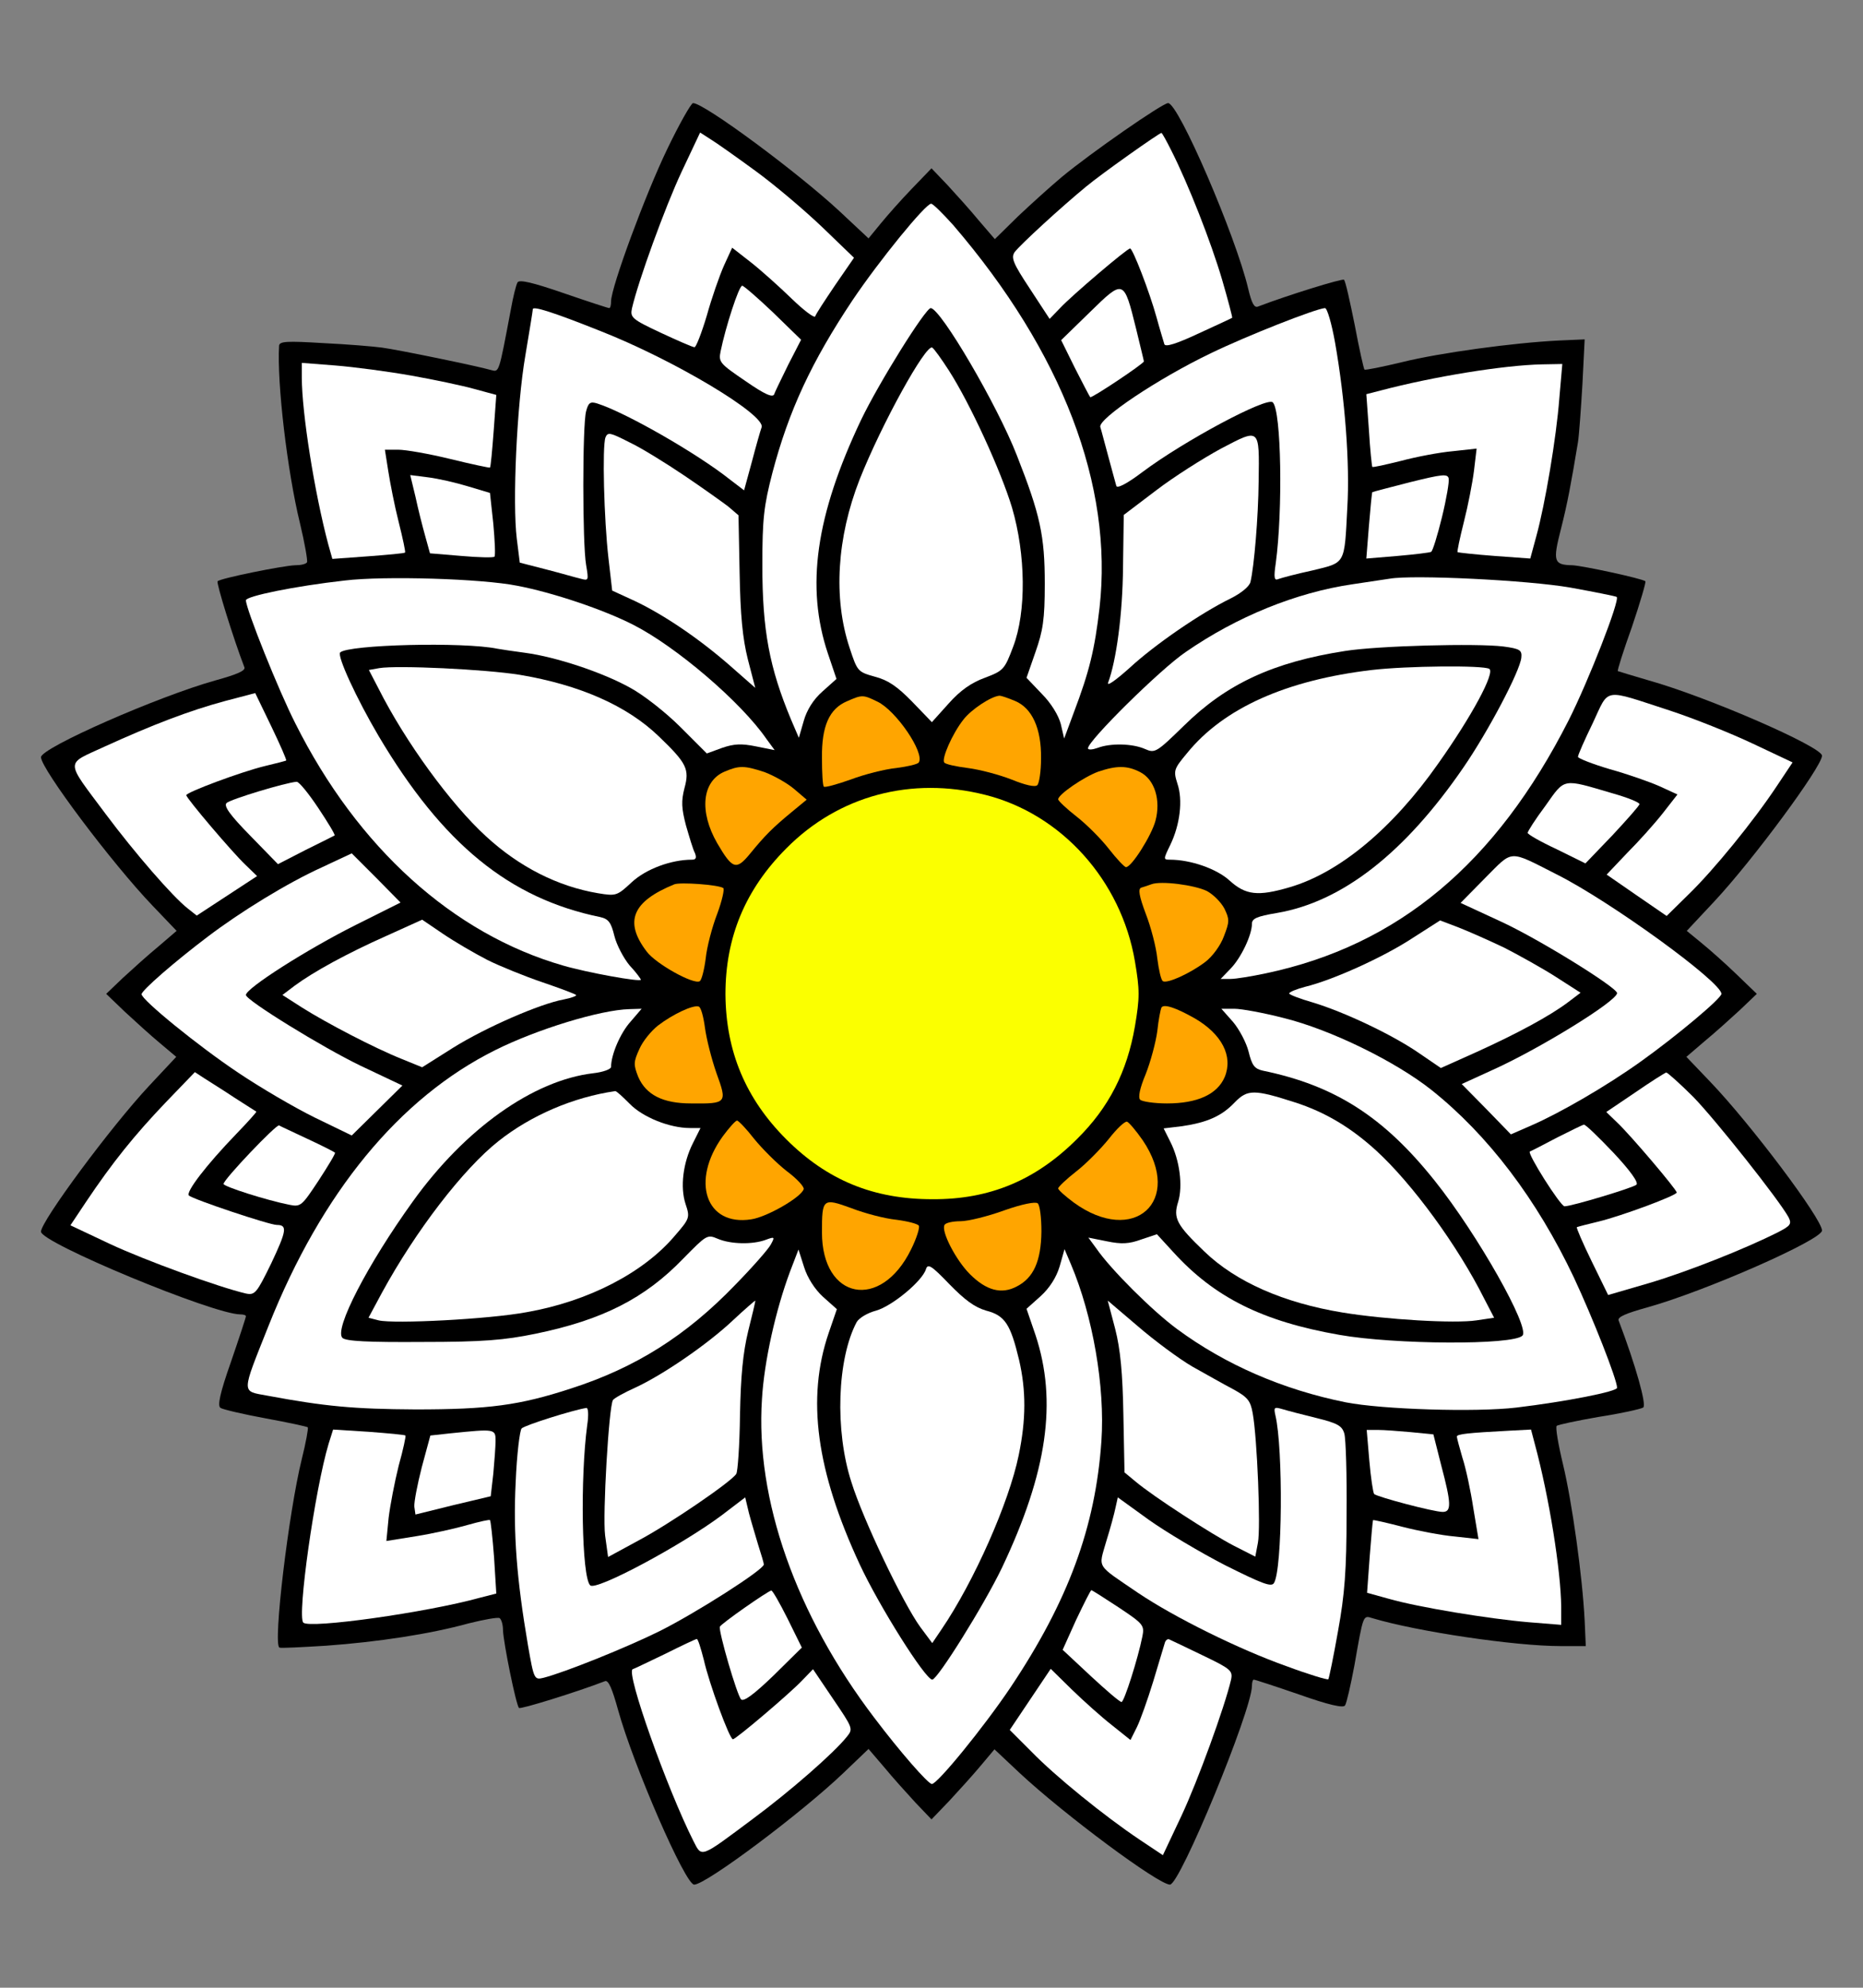 <svg version="1.1" xmlns="http://www.w3.org/2000/svg" xmlns:xlink="http://www.w3.org/1999/xlink" width="768" height="819.188"><rect width="100%" height="100%" fill="#808080" stroke="none"/><defs><clipPath id="clip-1"><rect x="0" y="16.663" transform="scale(1.536,1.536)" width="500" height="500" fill="none"/></clipPath></defs><g fill="none" fill-rule="nonzero" stroke="none" stroke-width="1" stroke-linecap="butt" stroke-linejoin="miter" stroke-miterlimit="10" stroke-dasharray="" stroke-dashoffset="0" font-family="none" font-weight="none" font-size="none" text-anchor="none" style="mix-blend-mode: normal"><g clip-path="url(#clip-1)"><g><path d="M274.944,61.69c-8.755,18.125 -23.04,56.678 -23.04,62.515c0,1.536 -0.307,2.765 -0.768,2.765c-0.461,0 -8.909,-2.765 -18.739,-6.144c-12.902,-4.454 -18.278,-5.683 -19.046,-4.454c-0.614,1.075 -1.843,5.99 -2.765,11.213c-5.069,26.726 -4.762,25.805 -8.294,24.883c-5.222,-1.536 -37.939,-8.294 -44.851,-9.216c-3.379,-0.461 -14.285,-1.382 -24.115,-1.843c-15.053,-0.922 -18.125,-0.768 -18.278,1.075c-0.922,15.206 3.379,51.763 8.602,73.114c1.997,8.294 3.226,15.514 2.918,16.128c-0.461,0.768 -2.611,1.229 -4.915,1.229c-4.915,0.154 -30.874,5.376 -31.949,6.605c-0.614,0.614 6.451,23.501 11.059,35.482c0.461,1.382 -3.072,2.918 -11.981,5.376c-23.654,6.605 -71.885,27.802 -71.885,31.642c0,4.762 29.184,43.622 45.926,61.133l9.984,10.445l-7.526,6.451c-4.301,3.533 -10.752,9.37 -14.592,12.902l-6.912,6.605l7.68,7.373c4.301,3.994 10.752,9.83 14.438,12.902l6.758,5.683l-11.213,11.981c-15.667,16.742 -44.544,55.757 -44.544,60.058c0,4.608 71.117,34.099 82.176,34.099c1.229,0 2.304,0.307 2.304,0.768c0,0.461 -2.765,8.909 -6.144,18.739c-4.608,13.056 -5.683,18.278 -4.301,19.046c0.922,0.614 9.37,2.611 18.586,4.301c9.216,1.69 17.05,3.379 17.357,3.686c0.307,0.307 -0.768,6.298 -2.458,13.056c-5.376,21.658 -11.981,76.493 -9.216,77.722c0.461,0.307 9.062,-0.154 19.2,-0.768c21.197,-1.536 42.701,-4.762 58.829,-9.216c6.144,-1.536 11.981,-2.611 12.749,-2.15c0.768,0.614 1.382,2.765 1.382,5.069c0.154,4.915 5.376,30.874 6.605,31.949c0.614,0.614 23.501,-6.451 35.482,-11.059c1.382,-0.461 2.918,3.072 5.376,11.981c6.298,22.733 27.648,71.885 31.334,71.885c4.915,0 44.39,-29.645 61.44,-45.926l10.445,-9.984l6.451,7.526c3.533,4.301 9.37,10.752 12.902,14.592l6.605,6.912l7.373,-7.68c3.994,-4.301 9.83,-10.752 12.902,-14.438l5.683,-6.758l10.291,9.677c18.432,17.203 57.293,46.08 62.054,46.08c4.147,0 33.638,-71.578 33.792,-81.869c0,-1.382 0.307,-2.611 0.768,-2.611c0.461,0 8.909,2.765 18.739,6.144c12.134,4.301 18.278,5.683 18.893,4.454c0.614,-0.922 2.304,-8.294 3.84,-16.435c3.686,-21.043 3.533,-20.736 7.373,-19.507c18.432,5.53 58.829,11.52 77.568,11.52h10.445l-0.461,-10.445c-0.922,-18.432 -5.222,-48.998 -8.909,-64.358c-1.997,-8.294 -3.226,-15.514 -2.611,-15.974c0.614,-0.461 8.448,-2.15 17.357,-3.686c9.062,-1.382 17.203,-3.226 18.278,-3.84c1.536,-0.922 -3.072,-17.357 -10.138,-35.942c-0.461,-1.382 3.072,-2.918 11.981,-5.376c23.654,-6.605 71.885,-27.802 71.885,-31.642c0,-4.762 -29.184,-43.622 -45.926,-61.133l-9.984,-10.445l7.526,-6.451c4.301,-3.533 10.752,-9.37 14.592,-12.902l6.912,-6.605l-8.448,-8.141c-4.608,-4.454 -11.213,-10.291 -14.438,-12.902l-5.99,-4.915l11.213,-11.981c15.974,-17.05 44.544,-55.757 44.544,-60.211c0,-3.686 -47.309,-24.269 -71.424,-31.027c-6.758,-1.997 -12.442,-3.686 -12.749,-3.84c-0.307,-0.154 2.304,-8.448 5.837,-18.278c3.379,-9.984 5.837,-18.432 5.53,-18.739c-1.075,-1.075 -25.958,-6.451 -30.106,-6.605c-7.68,-0.154 -8.141,-1.536 -4.762,-14.746c2.765,-10.906 4.147,-18.432 7.066,-35.942c0.461,-2.918 1.229,-13.67 1.843,-23.962l0.922,-18.432l-10.598,0.461c-18.739,0.922 -49.152,5.069 -64.666,8.909c-8.294,1.997 -15.206,3.379 -15.514,3.072c-0.307,-0.307 -2.15,-8.448 -3.994,-18.278c-1.997,-9.83 -3.84,-18.278 -4.454,-18.739c-0.614,-0.614 -23.04,6.298 -35.482,11.059c-1.536,0.614 -2.611,-1.536 -3.994,-7.373c-5.069,-21.504 -28.723,-76.493 -33.024,-76.493c-2.304,0 -31.949,20.582 -43.776,30.413c-4.608,3.84 -12.749,11.213 -18.125,16.282l-9.523,9.37l-6.605,-7.68c-3.533,-4.301 -9.37,-10.752 -12.902,-14.592l-6.605,-6.912l-8.141,8.448c-4.454,4.608 -10.291,11.213 -12.902,14.438l-4.915,5.99l-11.981,-11.213c-17.203,-15.974 -55.757,-44.544 -60.365,-44.544c-0.768,0 -5.683,8.602 -10.752,19.2z" fill="#000000"/><path d="M311.654,70.599c7.987,5.837 20.275,16.282 27.494,23.194l12.902,12.442l-7.834,11.366c-4.147,6.144 -7.987,11.981 -8.141,12.749c-0.307,0.922 -4.762,-2.458 -9.677,-7.219c-5.069,-4.915 -12.595,-11.674 -16.896,-15.053l-7.68,-5.99l-3.379,7.373c-1.843,4.147 -5.069,13.363 -7.066,20.582c-2.15,7.219 -4.454,13.056 -5.069,13.056c-0.768,0 -7.066,-2.765 -13.978,-5.99c-11.827,-5.53 -12.595,-6.298 -11.827,-9.984c2.611,-11.366 13.67,-41.779 20.429,-56.218l7.68,-16.282l4.301,2.765c2.304,1.382 10.752,7.373 18.739,13.21z" fill="#ffffff"/><path d="M482.918,62.151c6.912,13.67 16.282,37.478 20.89,53.146c2.458,8.448 4.301,15.514 4.147,15.667c-0.154,0.154 -6.451,3.072 -13.824,6.451c-9.216,4.301 -13.67,5.683 -14.131,4.454c-0.307,-1.075 -1.843,-5.99 -3.226,-11.059c-2.918,-10.598 -9.83,-28.416 -10.906,-28.416c-1.229,0 -23.808,19.2 -28.723,24.422l-4.454,4.608l-8.141,-12.442c-6.912,-10.445 -7.834,-12.749 -6.298,-15.053c2.304,-3.072 19.2,-18.586 29.491,-27.034c6.451,-5.376 29.952,-21.965 31.027,-22.118c0.307,0 2.15,3.379 4.147,7.373z" fill="#ffffff"/><path d="M392.909,92.717c45.005,52.378 66.048,107.366 60.365,157.747c-1.997,17.203 -4.147,26.112 -10.598,43.162l-3.994,10.752l-1.382,-5.99c-0.922,-3.533 -3.994,-8.602 -7.834,-12.442l-6.298,-6.605l3.686,-10.598c3.072,-8.755 3.84,-13.363 3.84,-28.109c0,-19.814 -1.843,-28.416 -11.52,-52.992c-8.141,-20.89 -31.334,-60.365 -35.482,-60.672c-2.15,0 -21.35,30.72 -28.723,46.08c-18.739,39.475 -22.886,68.813 -13.67,96.307l3.533,10.445l-5.837,5.222c-3.686,3.226 -6.451,7.68 -7.68,12.134l-1.997,6.912l-3.226,-7.526c-8.909,-21.35 -11.827,-36.71 -11.827,-63.59c0,-19.2 0.614,-24.422 4.147,-38.093c6.758,-25.651 16.128,-45.773 33.024,-71.117c11.059,-16.435 30.106,-39.782 32.41,-39.782c0.768,0 4.762,3.994 9.062,8.755z" fill="#ffffff"/><path d="M318.72,128.813l11.52,11.213l-5.222,10.138c-2.765,5.683 -5.53,11.213 -5.837,12.288c-0.614,1.536 -3.84,0.154 -11.827,-5.376c-10.598,-7.219 -11.213,-7.834 -10.291,-12.288c1.997,-9.83 7.526,-27.034 8.909,-27.034c0.614,0 6.451,5.069 12.749,11.059z" fill="#ffffff"/><path d="M468.326,135.418c1.69,7.066 3.226,13.21 3.226,13.517c0,0.922 -21.658,15.36 -22.118,14.746c-0.307,-0.307 -3.072,-5.683 -6.298,-11.981l-5.683,-11.52l11.827,-11.52c13.978,-13.67 13.978,-13.67 19.046,6.758z" fill="#ffffff"/><path d="M247.296,136.339c30.566,11.981 68.506,34.714 66.662,39.782c-0.461,1.229 -2.304,7.68 -3.994,14.131l-3.226,11.827l-5.837,-4.454c-13.517,-10.752 -43.008,-27.648 -54.682,-31.334c-2.918,-0.922 -3.686,-0.307 -4.608,3.226c-1.536,5.53 -1.536,54.528 0,63.283c1.075,6.451 1.075,6.605 -2.304,5.683c-1.997,-0.461 -8.294,-2.304 -14.285,-3.84l-10.752,-2.765l-1.229,-9.83c-1.843,-14.899 0,-55.142 3.533,-75.571c1.69,-9.984 3.072,-18.586 3.072,-19.046c0,-1.382 7.987,1.075 27.648,8.909z" fill="#ffffff"/><path d="M550.349,141.101c4.147,23.501 6.144,50.074 5.069,68.045c-1.229,23.808 -0.614,22.579 -14.438,25.958c-6.451,1.382 -12.749,3.072 -13.978,3.533c-1.69,0.768 -1.997,-0.461 -1.075,-6.605c2.918,-21.658 2.304,-62.669 -1.229,-66.202c-2.304,-2.458 -36.557,15.821 -53.76,28.723c-6.298,4.762 -10.445,6.912 -10.752,5.683c-0.307,-0.922 -1.69,-6.298 -3.226,-11.827c-1.536,-5.53 -2.918,-11.059 -3.379,-12.442c-0.922,-3.379 23.808,-19.968 45.619,-30.413c14.899,-7.219 43.008,-18.278 47.002,-18.586c0.922,0 2.765,6.451 4.147,14.131z" fill="#ffffff"/><path d="M391.219,152.775c8.755,13.67 21.35,41.165 25.958,56.371c5.683,19.354 5.99,43.008 0.461,57.446c-3.533,9.37 -3.994,9.83 -11.674,12.749c-5.53,1.997 -10.138,5.222 -14.899,10.598l-6.912,7.68l-8.141,-8.448c-6.144,-6.298 -9.984,-8.909 -15.36,-10.291c-7.066,-1.997 -7.219,-2.15 -10.445,-11.981c-6.758,-20.429 -5.222,-45.312 4.147,-69.274c9.062,-22.886 27.341,-55.91 29.952,-54.374c0.768,0.461 3.84,4.762 6.912,9.523z" fill="#ffffff"/><path d="M169.421,154.771c9.523,1.69 21.197,4.147 26.112,5.53l9.062,2.458l-1.075,14.746c-0.614,8.141 -1.229,14.899 -1.536,15.206c-0.154,0.154 -7.526,-1.382 -16.282,-3.533c-8.755,-2.15 -18.432,-3.84 -21.504,-3.84h-5.53l1.382,8.755c0.768,4.915 2.611,14.438 4.301,21.043c1.69,6.758 2.918,12.442 2.611,12.595c-0.307,0.307 -7.066,0.922 -15.206,1.536l-14.746,1.075l-1.69,-5.99c-5.683,-21.35 -10.906,-54.221 -10.906,-68.813v-5.99l13.824,1.075c7.68,0.614 21.658,2.458 31.181,4.147z" fill="#ffffff"/><path d="M642.816,164.141c-1.229,16.128 -5.837,43.622 -9.523,56.986l-2.458,9.062l-14.746,-1.075c-8.141,-0.614 -14.899,-1.382 -15.206,-1.536c-0.307,-0.154 0.922,-5.837 2.611,-12.595c1.69,-6.605 3.533,-16.128 4.147,-21.043l1.075,-9.062l-9.83,1.075c-5.376,0.461 -15.053,2.304 -21.35,3.994c-6.298,1.536 -11.52,2.765 -11.827,2.458c-0.154,-0.154 -0.922,-7.066 -1.382,-15.053l-1.075,-14.899l5.99,-1.536c21.504,-5.683 50.688,-10.445 66.509,-10.752l8.294,-0.154z" fill="#ffffff"/><path d="M282.01,195.936c7.526,5.069 15.667,10.906 18.125,12.749l4.301,3.686l0.461,23.654c0.307,17.51 1.229,27.034 3.379,35.635l3.072,11.827l-10.138,-8.909c-12.595,-11.059 -27.187,-21.043 -39.475,-26.88l-9.37,-4.301l-1.536,-13.363c-1.843,-15.974 -2.611,-46.08 -1.229,-49.766c0.922,-2.304 1.997,-1.997 9.83,1.997c4.915,2.304 15.053,8.602 22.579,13.67z" fill="#ffffff"/><path d="M518.861,198.394c-0.154,14.746 -1.843,35.021 -3.379,41.472c-0.461,1.843 -3.84,4.608 -8.141,6.758c-12.288,5.99 -31.334,19.046 -41.779,28.723c-5.683,5.069 -9.37,7.68 -8.755,5.99c3.379,-9.062 5.99,-28.262 6.144,-47.616l0.307,-21.504l13.363,-10.138c7.219,-5.53 19.354,-13.21 26.726,-17.203c16.128,-8.448 15.821,-8.755 15.514,13.517z" fill="#ffffff"/><path d="M594.432,213.139c-1.843,7.526 -3.84,13.978 -4.454,14.285c-0.461,0.307 -6.758,1.075 -13.824,1.69l-12.902,1.075l1.075,-13.517c0.614,-7.526 1.229,-13.67 1.382,-13.824c0.154,-0.154 7.219,-1.997 15.667,-4.147c13.056,-3.226 15.36,-3.533 15.821,-1.536c0.307,1.229 -0.922,8.448 -2.765,15.974z" fill="#ffffff"/><path d="M192.768,200.391l9.216,2.765l1.382,12.749c0.614,6.912 0.922,13.056 0.461,13.517c-0.461,0.461 -6.605,0.307 -13.67,-0.307l-12.902,-1.075l-1.997,-7.219c-1.075,-3.84 -2.918,-11.059 -3.994,-16.128l-2.15,-8.909l7.219,0.922c3.994,0.461 11.366,2.15 16.435,3.686z" fill="#ffffff"/><path d="M213.197,241.402c14.592,2.765 35.635,9.83 47.923,16.128c17.51,8.909 44.237,31.642 54.835,47.002l3.379,4.608l-7.68,-1.536c-5.99,-1.229 -9.062,-1.075 -13.978,0.614l-6.298,2.304l-10.906,-10.906c-5.99,-5.99 -15.36,-13.363 -20.89,-16.282c-11.366,-6.298 -30.413,-12.595 -43.008,-14.285c-4.608,-0.614 -9.83,-1.382 -11.52,-1.69c-13.978,-2.918 -61.594,-1.69 -64.819,1.536c-1.382,1.382 6.758,19.046 15.821,34.406c26.419,44.544 53.914,66.97 91.392,74.65c3.379,0.768 4.454,2.15 5.837,7.834c0.922,3.686 3.84,9.216 6.298,12.134c2.611,2.765 4.608,5.53 4.608,5.837c0,1.075 -22.118,-2.918 -32.102,-5.837c-45.312,-13.056 -84.634,-48.538 -110.285,-99.686c-6.912,-13.517 -20.429,-47.309 -20.429,-50.842c0,-1.69 20.122,-5.837 40.704,-8.141c16.435,-1.997 56.525,-0.768 71.117,2.15z" fill="#ffffff"/><path d="M647.424,242.17c10.138,1.843 18.586,3.533 19.046,3.84c1.382,1.382 -11.674,34.714 -19.814,50.842c-29.952,58.982 -70.195,92.774 -124.877,104.294c-5.837,1.229 -12.288,2.304 -14.592,2.304h-3.994l4.147,-4.301c4.301,-4.454 8.755,-13.824 8.755,-18.432c0,-2.15 1.997,-3.072 10.291,-4.454c27.034,-4.608 52.838,-24.883 76.954,-60.058c10.138,-14.746 23.194,-39.475 23.808,-45.158c0.307,-3.072 -0.461,-3.686 -7.373,-4.608c-11.059,-1.382 -51.763,-0.307 -65.28,1.843c-29.645,4.608 -48.845,13.517 -66.355,30.72c-11.366,11.059 -11.981,11.52 -16.128,9.677c-5.222,-2.304 -14.285,-2.458 -19.507,-0.461c-2.15,0.768 -3.994,0.922 -3.994,0.154c0,-3.072 29.798,-32.563 40.243,-39.629c21.043,-14.592 45.619,-24.576 68.813,-27.955c6.298,-0.922 13.21,-1.997 15.36,-2.304c9.677,-1.69 56.986,0.614 74.496,3.686z" fill="#ffffff"/><path d="M214.272,278.112c24.73,4.147 44.237,12.749 57.293,25.344c11.52,11.059 12.749,13.517 10.598,21.35c-1.382,5.376 -1.229,8.294 0.614,15.36c1.382,4.762 2.918,9.984 3.686,11.366c0.768,1.997 0.461,2.765 -1.229,2.765c-8.602,0 -18.893,3.84 -24.73,9.216c-6.144,5.683 -6.451,5.837 -13.978,4.608c-16.435,-2.765 -32.41,-10.752 -46.234,-23.501c-14.438,-13.21 -33.178,-38.861 -44.237,-60.826l-3.994,-7.68l4.301,-0.768c7.373,-1.229 43.622,0.461 57.907,2.765z" fill="#ffffff"/><path d="M613.939,275.655c2.458,1.536 -7.219,19.507 -21.043,39.014c-18.739,26.726 -40.704,45.005 -61.286,50.995c-13.056,3.84 -18.125,3.226 -24.73,-2.765c-5.376,-4.915 -16.128,-8.602 -24.576,-8.602c-2.765,0 -2.765,-0.154 0.154,-6.144c3.994,-8.294 5.222,-18.432 2.918,-25.19c-1.69,-5.376 -1.536,-5.99 3.994,-12.595c15.053,-18.586 41.011,-30.106 76.186,-34.253c14.438,-1.69 45.926,-1.997 48.384,-0.461z" fill="#ffffff"/><path d="M117.965,313.44c-0.307,0.154 -4.301,1.229 -8.909,2.304c-9.523,2.304 -32.256,10.752 -32.256,11.981c0,1.229 19.046,23.654 24.422,28.723l4.762,4.608l-12.442,8.141l-12.442,8.141l-3.686,-2.918c-6.298,-4.915 -21.965,-23.04 -33.792,-38.861c-17.05,-22.886 -16.896,-20.275 -0.307,-27.955c19.2,-8.755 34.714,-14.746 49.613,-18.739l12.288,-3.226l6.605,13.67c3.686,7.68 6.451,13.978 6.144,14.131z" fill="#ffffff"/><path d="M688.435,292.858c9.83,3.226 25.19,9.37 34.253,13.67l16.282,7.68l-6.451,9.677c-9.677,14.592 -26.112,34.714 -36.403,44.698l-9.062,8.909l-12.288,-8.448l-12.442,-8.602l8.448,-8.909c4.762,-4.762 11.366,-12.134 14.746,-16.435l5.99,-7.68l-7.373,-3.379c-4.147,-1.843 -13.363,-5.069 -20.582,-7.066c-7.219,-2.15 -13.056,-4.454 -13.056,-5.069c0,-0.768 2.765,-7.066 6.144,-13.978c6.912,-14.746 3.84,-14.131 31.795,-5.069z" fill="#ffffff"/><path d="M361.728,289.171c7.68,3.686 19.507,21.043 17.05,25.037c-0.461,0.768 -4.608,1.69 -9.216,2.304c-4.762,0.461 -13.21,2.611 -18.893,4.762c-5.683,1.997 -10.598,3.379 -11.059,2.918c-0.461,-0.461 -0.768,-5.683 -0.768,-11.827c-0.154,-13.21 3.072,-20.275 10.291,-23.347c6.298,-2.765 6.605,-2.765 12.595,0.154z" fill="#ffa500"/><path d="M418.406,288.864c7.066,2.918 10.906,11.366 10.752,23.654c0,5.376 -0.768,10.291 -1.536,11.059c-0.922,0.922 -4.915,0 -10.598,-2.304c-5.069,-1.997 -13.21,-4.147 -18.125,-4.762c-4.762,-0.614 -9.216,-1.536 -9.677,-2.304c-1.075,-1.69 3.379,-11.827 7.834,-17.51c3.226,-4.301 11.674,-9.83 15.053,-9.984c0.614,0 3.379,0.922 6.298,2.15z" fill="#ffa500"/><path d="M315.187,318.202c3.686,1.382 9.216,4.454 12.134,6.912l5.222,4.454l-6.144,5.069c-7.834,6.451 -11.059,9.677 -17.203,17.203c-5.683,6.912 -7.219,6.451 -13.517,-4.301c-7.526,-13.056 -6.298,-25.498 2.918,-29.491c6.144,-2.611 8.141,-2.611 16.589,0.154z" fill="#ffa500"/><path d="M470.016,318.202c5.99,3.072 8.602,11.52 6.298,20.122c-1.69,6.144 -9.83,19.046 -12.134,19.046c-0.614,0 -3.84,-3.379 -7.066,-7.526c-3.226,-4.147 -9.216,-10.138 -13.363,-13.363c-4.147,-3.226 -7.526,-6.451 -7.526,-7.066c0,-1.997 10.598,-9.216 16.435,-11.366c7.68,-2.611 11.981,-2.611 17.357,0.154z" fill="#ffa500"/><path d="M131.174,332.947c3.994,5.99 7.066,11.059 6.758,11.366c-0.307,0.154 -5.683,2.918 -11.981,5.99l-11.366,5.837l-11.52,-11.827c-8.294,-8.448 -10.906,-12.134 -9.677,-13.363c1.536,-1.536 24.422,-8.448 28.877,-8.755c0.922,-0.154 4.915,4.762 8.909,10.752z" fill="#ffffff"/><path d="M664.781,326.957c5.99,1.69 11.059,3.686 11.059,4.454c0,0.614 -5.069,6.298 -11.059,12.749l-11.213,11.674l-11.827,-5.837c-6.605,-3.072 -11.981,-6.144 -11.981,-6.758c0,-0.614 3.226,-5.683 7.373,-11.213c8.141,-11.52 6.758,-11.213 27.648,-5.069z" fill="#ffffff"/><path d="M406.118,327.571c31.334,7.834 56.064,35.174 61.747,68.659c1.997,11.827 1.997,14.899 0,26.726c-3.226,18.739 -10.752,33.485 -23.808,46.387c-17.05,17.05 -36.096,25.037 -59.75,24.883c-24.269,0 -43.315,-7.834 -60.211,-24.73c-16.742,-16.742 -24.883,-36.25 -25.037,-59.75c0,-23.501 8.141,-43.162 25.19,-60.211c21.504,-21.658 51.456,-29.645 81.869,-21.965z" fill="#fbff00"/><path d="M146.688,381.178c-19.968,9.984 -45.312,26.112 -45.312,28.877c0,2.15 31.642,21.658 47.309,29.184l17.203,8.141l-10.445,10.291l-10.445,10.291l-15.206,-7.373c-8.448,-4.147 -22.579,-12.442 -31.488,-18.432c-16.589,-11.059 -39.936,-30.106 -39.936,-32.41c0,-1.536 13.363,-13.21 27.187,-23.654c13.517,-10.291 33.024,-22.272 47.309,-28.723l12.134,-5.683l10.138,10.138l9.984,10.138z" fill="#ffffff"/><path d="M641.587,360.288c22.118,11.059 68.045,44.39 68.045,49.306c0,1.843 -18.278,17.203 -33.331,27.955c-13.978,9.984 -33.024,21.043 -45.005,26.266l-8.448,3.686l-10.138,-10.445l-10.138,-10.291l12.442,-5.683c19.2,-8.602 51.456,-28.416 51.61,-31.795c0,-2.304 -32.717,-22.579 -48.23,-29.645l-16.282,-7.526l10.138,-10.291c11.674,-11.674 9.37,-11.674 29.338,-1.536z" fill="#ffffff"/><path d="M298.138,365.971c0.614,0.307 -0.461,5.222 -2.458,10.598c-2.15,5.53 -4.301,13.824 -4.762,18.432c-0.614,4.762 -1.69,8.909 -2.458,9.37c-2.458,1.536 -17.971,-7.066 -21.811,-12.134c-9.523,-12.442 -5.99,-20.736 11.366,-27.802c2.458,-0.922 17.971,0.154 20.122,1.536z" fill="#ffa500"/><path d="M497.51,367.2c2.611,1.382 5.837,4.608 7.219,7.219c2.15,4.454 2.15,5.376 -0.154,11.366c-1.382,3.84 -4.762,8.448 -7.834,10.752c-6.144,4.608 -15.514,8.909 -17.357,7.834c-0.768,-0.461 -1.69,-4.608 -2.304,-9.37c-0.461,-4.608 -2.611,-12.902 -4.762,-18.432c-2.765,-7.373 -3.226,-10.291 -1.843,-10.752c1.075,-0.307 2.918,-0.922 4.147,-1.382c3.994,-1.536 17.818,0.307 22.886,2.765z" fill="#ffa500"/><path d="M200.909,395.616c5.222,2.611 15.514,6.758 22.733,9.216c7.219,2.458 13.363,4.762 13.824,5.222c0.461,0.307 -1.843,1.229 -5.069,1.843c-9.984,1.843 -32.102,11.52 -45.466,19.814l-12.902,8.141l-8.294,-3.379c-11.52,-4.608 -31.181,-14.899 -41.165,-21.197l-8.141,-5.222l5.069,-3.84c7.68,-5.683 21.658,-13.363 37.939,-20.582l14.592,-6.605l8.602,5.837c4.762,3.226 12.902,7.987 18.278,10.752z" fill="#ffffff"/><path d="M620.083,390.547c5.99,3.072 15.667,8.448 21.197,11.981l10.291,6.605l-5.069,3.84c-7.526,5.683 -20.89,12.902 -37.786,20.582l-14.746,6.605l-9.216,-6.298c-11.213,-7.68 -30.874,-16.896 -43.622,-20.736c-5.376,-1.536 -9.677,-3.226 -9.677,-3.686c0,-0.614 3.072,-1.843 6.605,-2.765c11.366,-2.765 32.102,-12.134 44.083,-19.968l11.52,-7.373l7.68,2.918c4.301,1.69 12.595,5.376 18.739,8.294z" fill="#ffffff"/><path d="M290.611,423.571c0.614,4.608 2.765,13.056 4.762,18.739c4.454,12.288 4.301,12.595 -10.445,12.442c-11.674,0 -18.586,-3.533 -21.811,-10.906c-1.997,-5.069 -1.997,-6.144 0.461,-11.52c1.382,-3.226 4.915,-7.526 7.68,-9.677c5.99,-4.608 14.438,-8.602 16.742,-7.834c0.922,0.154 1.997,4.147 2.611,8.755z" fill="#ffa500"/><path d="M492.595,419.731c11.059,6.451 15.821,15.514 12.288,24.115c-3.072,7.219 -11.366,10.906 -23.808,10.906c-5.222,0 -10.291,-0.768 -11.059,-1.536c-0.922,-0.922 -0.154,-4.762 2.304,-10.598c1.997,-5.069 4.147,-13.056 4.762,-17.664c0.461,-4.608 1.382,-9.062 1.69,-9.677c0.922,-1.69 5.99,0 13.824,4.454z" fill="#ffa500"/><path d="M259.891,421.114c-4.147,4.608 -7.987,13.517 -7.987,18.586c0,0.922 -3.226,2.15 -7.373,2.611c-24.73,2.918 -52.838,22.886 -74.342,52.838c-18.586,25.805 -32.563,52.685 -29.03,56.218c1.382,1.382 10.598,1.843 32.87,1.69c25.19,0 33.946,-0.768 46.694,-3.379c27.648,-5.683 45.158,-14.592 60.979,-31.027c9.523,-9.677 9.83,-9.984 14.131,-8.141c5.376,2.304 14.438,2.458 19.814,0.461c3.686,-1.382 3.84,-1.229 2.15,1.843c-0.922,1.843 -7.526,9.37 -14.746,16.742c-20.122,20.89 -41.011,34.099 -67.738,42.701c-21.197,6.912 -33.792,8.602 -64.051,8.602c-25.498,-0.154 -37.171,-1.229 -61.133,-5.683c-10.752,-1.997 -10.752,-0.307 0.614,-28.877c21.811,-54.835 53.914,-93.85 93.389,-113.51c17.203,-8.602 43.315,-16.589 55.296,-16.896l5.069,-0.154z" fill="#ffffff"/><path d="M529.306,419.578c19.2,4.762 45.926,17.818 60.826,29.645c23.347,18.586 43.469,45.158 58.675,77.261c7.834,16.742 17.818,42.086 17.818,45.466c0,1.536 -21.043,5.683 -41.472,8.141c-16.896,1.997 -55.45,0.768 -70.349,-2.15c-25.958,-5.222 -49.613,-15.514 -69.427,-30.106c-10.291,-7.526 -27.494,-24.73 -33.331,-33.178l-3.379,-4.608l7.68,1.536c5.99,1.229 9.062,1.075 14.131,-0.768l6.451,-2.15l6.758,7.373c17.05,18.739 36.864,28.57 68.506,34.099c22.579,3.994 71.578,4.301 75.418,0.307c3.226,-3.226 -18.432,-41.626 -36.096,-63.744c-21.043,-26.419 -41.165,-39.322 -70.963,-45.466c-3.379,-0.768 -4.454,-2.15 -5.837,-7.834c-0.922,-3.686 -3.84,-9.216 -6.451,-12.288l-4.762,-5.376h5.376c2.918,0 12.134,1.69 20.429,3.84z" fill="#ffffff"/><path d="M96.768,452.448c4.608,2.918 8.602,5.53 8.909,5.683c0.154,0.154 -3.533,4.301 -8.294,9.216c-12.442,12.902 -20.89,23.962 -19.507,25.344c1.536,1.536 33.178,12.134 36.25,12.134c4.454,0 3.994,2.458 -2.304,15.821c-5.99,12.288 -6.758,13.21 -10.445,12.442c-11.213,-2.611 -41.626,-13.67 -56.064,-20.429l-16.282,-7.68l6.451,-9.677c10.906,-16.282 19.968,-27.494 32.717,-40.858l12.134,-12.595l3.994,2.611c2.15,1.382 7.834,4.915 12.442,7.987z" fill="#ffffff"/><path d="M698.112,452.141c9.37,9.677 35.174,42.24 39.168,49.459c1.382,2.765 0.922,3.533 -4.147,6.144c-13.978,7.066 -37.786,16.435 -53.299,21.043l-16.896,4.915l-6.758,-13.824c-3.686,-7.526 -6.451,-13.978 -6.144,-14.131c0.307,-0.154 4.301,-1.229 8.909,-2.304c9.523,-2.304 32.256,-10.752 32.256,-11.981c0,-1.229 -19.046,-23.654 -24.422,-28.723l-4.608,-4.454l11.827,-7.987c6.451,-4.454 12.288,-8.141 12.902,-8.294c0.461,0 5.53,4.454 11.213,10.138z" fill="#ffffff"/><path d="M259.584,454.906c5.376,5.53 16.435,9.984 24.883,9.984h4.301l-3.072,6.144c-4.147,8.141 -5.376,18.278 -3.072,25.19c1.843,5.53 1.69,5.99 -4.301,12.902c-12.902,15.36 -35.789,27.187 -61.133,31.642c-15.514,2.918 -54.835,4.915 -61.133,3.379l-4.147,-1.075l5.53,-10.291c13.978,-25.651 33.638,-51.149 48.077,-62.515c13.363,-10.598 30.874,-18.125 48.077,-20.582c0.461,-0.154 3.072,2.304 5.99,5.222z" fill="#ffffff"/><path d="M533.76,454.291c12.442,3.994 23.04,10.291 33.638,19.968c14.746,13.517 33.485,39.014 44.544,61.133l3.994,7.68l-7.219,1.075c-8.909,1.382 -37.478,-0.307 -55.296,-3.226c-24.269,-3.994 -43.93,-12.595 -56.986,-25.19c-11.366,-10.906 -12.902,-13.67 -10.752,-20.429c1.997,-6.605 0.614,-17.203 -3.226,-24.73l-2.765,-5.53l7.68,-0.922c10.291,-1.536 16.282,-4.147 21.658,-9.83c5.222,-5.376 7.987,-5.376 24.73,0z" fill="#ffffff"/><path d="M310.886,469.344c3.379,4.147 9.37,10.138 13.517,13.363c4.147,3.072 7.219,6.451 6.912,7.373c-1.075,3.379 -15.206,11.52 -21.658,12.442c-18.739,2.918 -25.037,-15.821 -11.674,-34.253c2.611,-3.533 5.222,-6.451 5.837,-6.451c0.614,0 3.84,3.379 7.066,7.526z" fill="#ffa500"/><path d="M471.091,469.959c16.896,25.037 -3.686,43.622 -28.416,25.651c-3.533,-2.611 -6.451,-5.222 -6.451,-5.837c0,-0.614 3.379,-3.84 7.526,-7.066c4.147,-3.226 10.138,-9.37 13.363,-13.363c3.226,-4.147 6.605,-7.373 7.526,-7.066c0.768,0.307 3.686,3.686 6.451,7.68z" fill="#ffa500"/><path d="M126.72,469.344c5.99,2.765 11.059,5.376 11.366,5.683c0.307,0.307 -2.765,5.376 -6.758,11.52c-6.912,10.445 -7.373,10.906 -11.981,9.984c-9.37,-1.843 -27.187,-7.526 -27.187,-8.602c0,-1.843 21.811,-24.73 22.886,-24.115c0.461,0.307 5.837,2.765 11.674,5.53z" fill="#ffffff"/><path d="M665.088,475.027c6.912,7.373 10.445,12.288 9.523,13.21c-1.229,1.229 -26.726,8.909 -29.645,8.909c-1.69,0 -15.667,-22.118 -14.285,-22.579c0.768,-0.307 5.837,-2.918 11.366,-5.837c5.53,-2.765 10.445,-5.222 10.906,-5.222c0.614,-0.154 5.99,5.069 12.134,11.52z" fill="#ffffff"/><path d="M369.408,502.675c4.762,0.614 8.909,1.69 9.37,2.458c0.461,0.768 -0.922,5.222 -3.226,9.83c-12.442,25.344 -36.71,20.736 -36.71,-7.066c0,-13.978 0.307,-14.285 12.134,-9.984c5.53,2.15 13.824,4.301 18.432,4.762z" fill="#ffa500"/><path d="M429.312,507.591c-0.154,12.134 -3.226,19.046 -10.138,22.579c-6.298,3.379 -12.595,1.69 -19.354,-5.069c-5.837,-5.837 -11.981,-17.818 -10.445,-20.275c0.461,-0.922 3.533,-1.536 6.605,-1.536c3.072,0 11.213,-1.997 17.971,-4.454c7.373,-2.611 12.902,-3.686 13.824,-2.918c0.922,0.768 1.536,5.99 1.536,11.674z" fill="#ffa500"/><path d="M339.302,534.471l5.683,5.069l-3.379,9.83c-9.216,27.034 -5.069,56.832 12.749,95.232c7.987,17.203 27.034,47.462 29.952,47.616c2.15,0 21.35,-30.72 28.723,-46.08c18.739,-39.475 22.886,-68.659 13.824,-96l-3.686,-10.752l5.837,-5.222c3.686,-3.379 6.451,-7.68 7.834,-12.288l1.997,-7.066l2.611,6.144c9.062,21.35 14.131,50.534 12.595,72.96c-2.458,35.482 -13.67,65.894 -37.478,101.53c-11.059,16.435 -30.106,39.782 -32.41,39.782c-1.536,0 -13.21,-13.363 -23.654,-27.187c-32.41,-42.547 -49.152,-90.163 -46.387,-131.482c0.922,-15.667 5.683,-36.71 11.52,-52.378l3.533,-9.216l2.304,7.219c1.382,4.454 4.454,9.216 7.834,12.288z" fill="#ffffff"/><path d="M406.579,540.154c7.68,1.997 9.984,5.53 13.517,20.275c2.918,12.595 2.918,24.576 -0.154,39.322c-3.994,19.507 -18.432,52.07 -31.795,71.731l-3.84,5.683l-4.915,-6.605c-7.066,-9.677 -23.654,-44.39 -28.416,-59.75c-6.912,-21.35 -5.837,-50.842 2.15,-65.894c0.922,-1.69 4.454,-3.84 7.987,-4.762c6.605,-1.843 19.046,-12.134 20.582,-17.05c0.768,-2.458 2.15,-1.69 9.677,6.144c6.451,6.605 10.445,9.523 15.206,10.906z" fill="#ffffff"/><path d="M308.429,548.602c-2.15,8.909 -3.072,18.432 -3.379,34.714c-0.154,12.288 -0.922,23.194 -1.536,24.115c-1.997,3.226 -27.648,20.736 -40.397,27.494l-12.442,6.758l-1.229,-8.909c-1.075,-8.448 1.536,-52.992 3.226,-55.757c0.461,-0.768 4.608,-3.072 9.062,-5.069c11.366,-5.222 29.798,-17.818 40.397,-27.802c4.915,-4.608 9.062,-8.141 9.216,-8.141c0.154,0.154 -1.229,5.837 -2.918,12.595z" fill="#ffffff"/><path d="M491.52,563.194c5.53,3.072 13.056,7.373 16.896,9.37c5.837,3.226 7.066,4.608 7.987,9.83c1.843,9.984 3.379,47.309 2.15,53.453l-1.075,5.683l-8.755,-4.454c-9.216,-4.762 -33.485,-20.429 -40.704,-26.573l-4.454,-3.686l-0.461,-23.654c-0.307,-17.357 -1.229,-27.034 -3.379,-35.482l-3.072,-11.674l12.442,10.598c6.758,5.837 16.896,13.363 22.426,16.589z" fill="#ffffff"/><path d="M242.074,587.309c-2.918,21.658 -2.304,62.669 1.229,66.048c2.304,2.458 37.786,-16.589 54.221,-28.877l9.677,-7.373l1.536,6.451c0.922,3.533 2.765,9.523 3.84,13.21c1.229,3.84 2.304,7.373 2.304,7.987c0,2.15 -27.955,19.968 -43.008,27.494c-13.67,6.758 -38.861,16.896 -47.77,19.2c-3.84,0.922 -3.994,0.768 -6.451,-13.363c-4.608,-27.034 -6.144,-45.926 -5.069,-67.277c0.461,-11.366 1.69,-21.35 2.458,-22.118c1.382,-1.382 21.504,-7.68 26.726,-8.448c0.768,0 0.922,3.072 0.307,7.066z" fill="#ffffff"/><path d="M542.669,584.391c8.755,2.15 10.598,3.226 11.52,6.451c0.614,2.15 1.075,16.896 0.922,33.024c0,23.194 -0.768,33.178 -3.533,48.384c-1.843,10.445 -3.686,19.354 -3.994,19.814c-0.461,0.307 -8.141,-1.997 -17.203,-5.376c-19.507,-6.912 -46.234,-20.122 -61.286,-30.259c-17.51,-11.981 -16.282,-9.83 -13.056,-21.197c1.69,-5.376 3.379,-11.674 3.84,-13.978l0.922,-4.147l12.749,9.216c6.912,4.915 21.043,13.363 31.488,18.739c15.36,7.68 19.046,9.062 20.122,7.373c3.533,-5.53 3.84,-55.45 0.614,-69.12c-0.768,-3.379 -0.461,-3.533 2.765,-2.611c1.997,0.614 8.448,2.304 14.131,3.686z" fill="#ffffff"/><path d="M167.117,591.61c0.307,0.154 -0.922,5.837 -2.765,12.442c-1.69,6.758 -3.533,16.435 -4.147,21.504l-0.922,9.523l12.442,-1.997c6.758,-1.075 16.282,-3.226 21.043,-4.608c4.915,-1.382 9.062,-2.304 9.216,-1.997c0.307,0.307 1.075,7.219 1.69,15.36l0.922,14.899l-6.605,1.69c-22.118,6.144 -70.502,12.902 -72.96,10.291c-2.611,-2.611 4.762,-54.835 10.445,-73.728l1.843,-5.837l14.592,0.922c8.141,0.614 14.899,1.229 15.206,1.536z" fill="#ffffff"/><path d="M204.288,593.76c0,2.304 -0.461,8.448 -0.922,13.517l-1.075,9.37l-15.514,3.686l-15.514,3.84l-0.461,-3.226c-0.154,-1.843 1.229,-9.062 3.072,-16.282l3.533,-13.056l8.448,-0.922c18.125,-1.843 18.432,-1.843 18.432,3.072z" fill="#ffffff"/><path d="M581.683,590.227l9.216,0.922l3.226,12.749c4.147,15.667 4.301,19.2 0.614,19.2c-3.686,0 -26.88,-6.144 -28.262,-7.373c-0.461,-0.614 -1.382,-6.758 -1.997,-13.824l-1.075,-12.595h4.608c2.458,0 8.602,0.461 13.67,0.922z" fill="#ffffff"/><path d="M632.678,594.989c5.99,22.118 10.752,52.378 10.906,67.123v7.526l-13.363,-1.075c-16.282,-1.382 -45.466,-6.144 -57.754,-9.677l-8.909,-2.458l1.075,-14.746c0.614,-8.141 1.229,-14.899 1.382,-15.206c0.154,-0.154 5.683,1.075 12.134,2.765c6.605,1.69 16.282,3.533 21.658,3.994l9.677,1.075l-2.15,-12.902c-1.075,-7.066 -3.072,-16.435 -4.454,-20.582c-1.229,-4.301 -2.304,-8.141 -2.304,-8.755c0,-1.075 4.454,-1.536 21.811,-2.458l8.755,-0.461z" fill="#ffffff"/><path d="M324.71,667.181l5.837,11.827l-11.674,11.52c-7.987,7.68 -12.288,10.906 -13.363,9.83c-1.69,-1.69 -9.37,-28.109 -8.755,-29.952c0.461,-1.229 19.814,-14.746 21.197,-14.899c0.461,-0.154 3.533,5.222 6.758,11.674z" fill="#ffffff"/><path d="M461.107,662.419c10.138,6.758 10.752,7.373 9.83,11.981c-1.843,9.216 -7.526,27.034 -8.602,27.034c-0.768,0 -6.451,-4.915 -12.749,-10.752l-11.52,-10.752l5.53,-12.288c3.226,-6.758 5.99,-12.288 6.298,-12.288c0.307,0 5.376,3.226 11.213,7.066z" fill="#ffffff"/><path d="M290.15,684.077c2.15,9.677 10.598,32.717 11.981,32.717c1.229,0 23.654,-19.046 28.57,-24.269l4.454,-4.608l8.294,12.288c8.141,11.981 8.294,12.288 5.683,15.514c-5.376,6.758 -23.501,22.579 -38.861,33.946c-21.811,16.282 -20.89,15.974 -24.422,9.062c-10.906,-21.658 -27.955,-69.581 -25.037,-70.81c0.614,-0.154 6.605,-3.072 13.363,-6.298c6.758,-3.379 12.595,-6.144 13.056,-6.144c0.461,-0.154 1.69,3.84 2.918,8.602z" fill="#ffffff"/><path d="M495.821,682.234c11.52,5.53 12.442,6.298 11.674,9.984c-2.611,11.213 -13.67,41.626 -20.429,56.064l-7.68,16.282l-9.677,-6.451c-14.438,-9.677 -34.714,-26.112 -44.544,-36.25l-8.909,-8.909l8.448,-12.595l8.448,-12.595l8.755,8.602c4.915,4.762 12.288,11.366 16.435,14.592l7.68,6.144l2.611,-5.222c1.382,-2.765 4.454,-11.366 6.758,-18.893c2.304,-7.68 4.454,-14.746 4.762,-15.821c0.307,-1.229 1.229,-1.843 1.843,-1.536c0.614,0.307 6.912,3.226 13.824,6.605z" fill="#ffffff"/></g></g></g></svg>